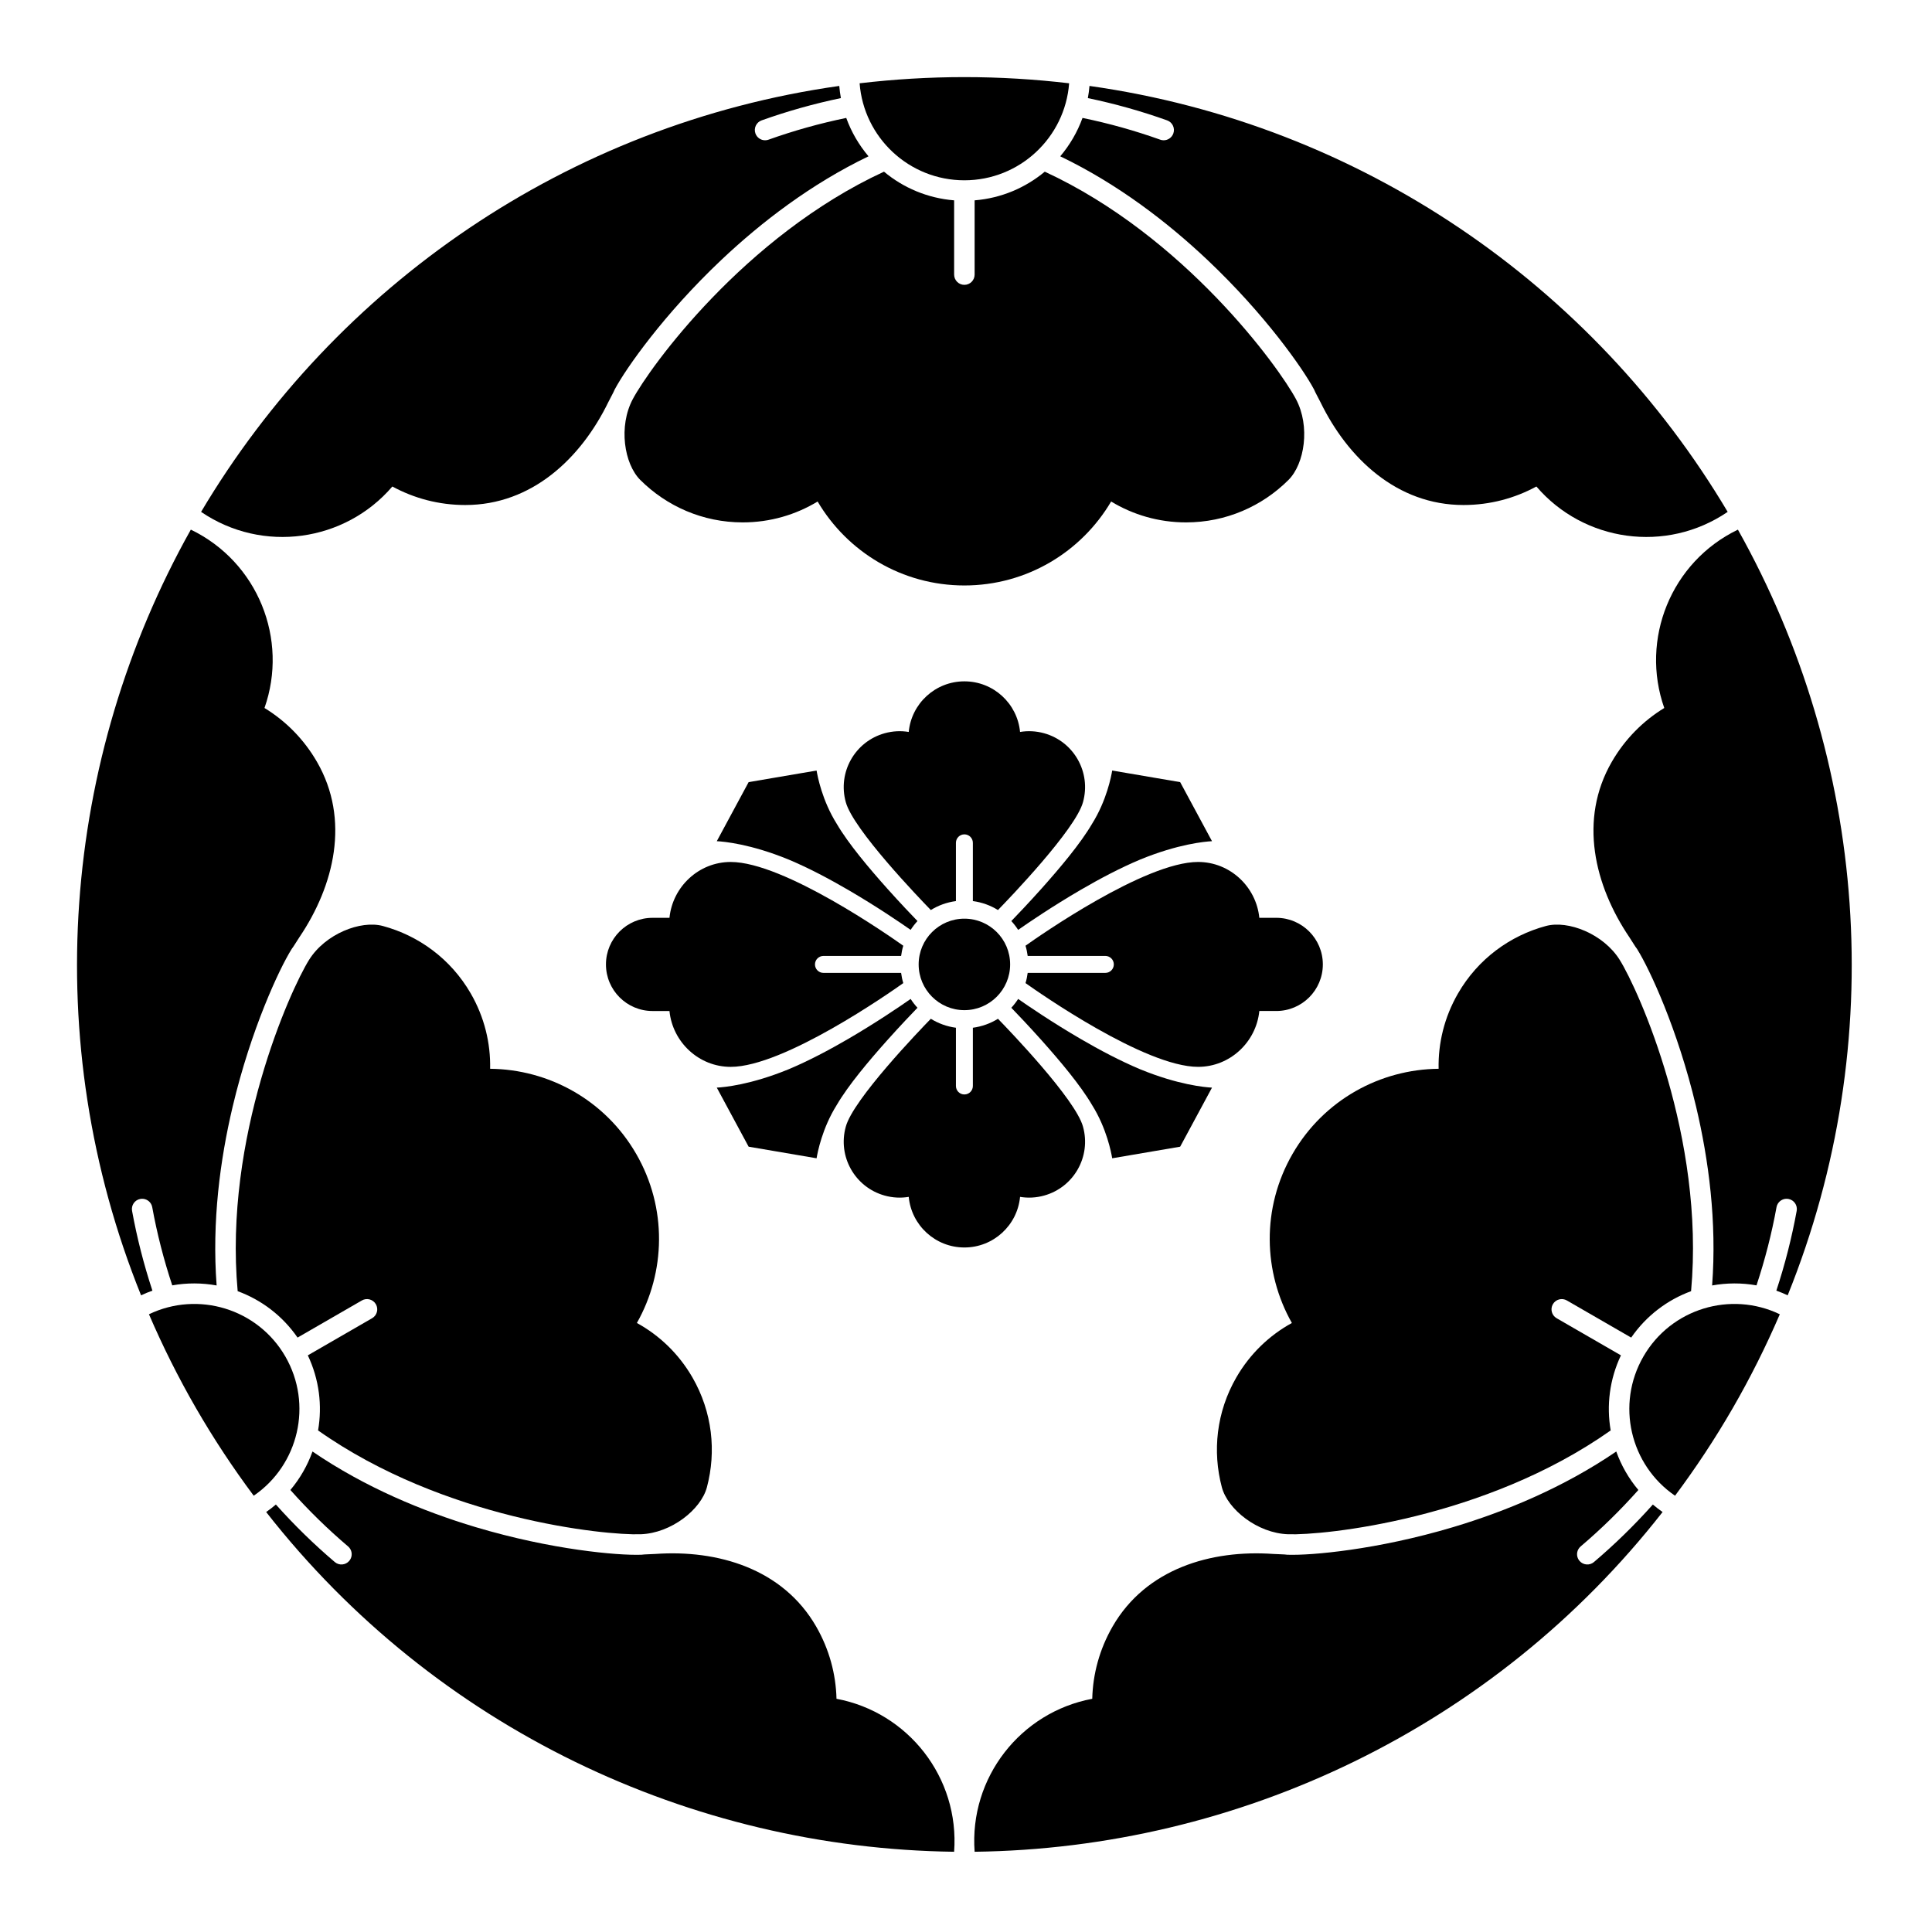 <?xml version="1.0" encoding="UTF-8" standalone="no"?>
<!-- Created with Inkscape (http://www.inkscape.org/) -->

<svg
   version="1.1"
   id="svg23862"
   width="795.035"
   height="793.701"
   viewBox="0 0 795.035 793.701"
   sodipodi:docname="Mitsuwari Karabanani Kenhanabishi.svg"
   inkscape:version="1.2 (dc2aeda, 2022-05-15)"
   xmlns:inkscape="http://www.inkscape.org/namespaces/inkscape"
   xmlns:sodipodi="http://sodipodi.sourceforge.net/DTD/sodipodi-0.dtd"
   xmlns="http://www.w3.org/2000/svg"
   xmlns:svg="http://www.w3.org/2000/svg">
  <defs
     id="defs23866">
    <clipPath
       clipPathUnits="userSpaceOnUse"
       id="clipPath24631">
      <path
         d="M -586.545,579.503 H 9.731 V -15.773 H -586.545 Z"
         id="path24633"
         style="stroke-width:1" />
    </clipPath>
    <clipPath
       clipPathUnits="userSpaceOnUse"
       id="clipPath24637">
      <path
         d="M -536.698,584.573 H 59.578 V -10.703 H -536.698 Z"
         id="path24639"
         style="stroke-width:1" />
    </clipPath>
    <clipPath
       clipPathUnits="userSpaceOnUse"
       id="clipPath24643">
      <path
         d="m -294.476,61.83 h 596.276 v -595.276 H -294.476 Z"
         id="path24645"
         style="stroke-width:1" />
    </clipPath>
    <clipPath
       clipPathUnits="userSpaceOnUse"
       id="clipPath24649">
      <path
         d="m -62.062,157.975 h 596.276 v -595.276 h -596.276 z"
         id="path24651"
         style="stroke-width:1" />
    </clipPath>
    <clipPath
       clipPathUnits="userSpaceOnUse"
       id="clipPath24655">
      <path
         d="m -503.435,412.803 h 596.276 v -595.276 h -596.276 z"
         id="path24657"
         style="stroke-width:1" />
    </clipPath>
    <clipPath
       clipPathUnits="userSpaceOnUse"
       id="clipPath24661">
      <path
         d="M -531.192,581.588 H 65.084 V -13.688 H -531.192 Z"
         id="path24663"
         style="stroke-width:1" />
    </clipPath>
    <clipPath
       clipPathUnits="userSpaceOnUse"
       id="clipPath24667">
      <path
         d="m -507.212,418.635 h 596.276 v -595.276 h -596.276 z"
         id="path24669"
         style="stroke-width:1" />
    </clipPath>
    <clipPath
       clipPathUnits="userSpaceOnUse"
       id="clipPath24673">
      <path
         d="m -251.526,297.635 h 596.276 v -595.276 H -251.526 Z"
         id="path24675"
         style="stroke-width:1" />
    </clipPath>
    <clipPath
       clipPathUnits="userSpaceOnUse"
       id="clipPath24679">
      <path
         d="M -533.214,157.975 H 63.062 v -595.276 H -533.214 Z"
         id="path24681"
         style="stroke-width:1" />
    </clipPath>
    <clipPath
       clipPathUnits="userSpaceOnUse"
       id="clipPath24685">
      <path
         d="m -261.78,320.626 h 596.276 v -595.276 h -596.276 z"
         id="path24687"
         style="stroke-width:1" />
    </clipPath>
    <clipPath
       clipPathUnits="userSpaceOnUse"
       id="clipPath24691">
      <path
         d="M -584.194,578.938 H 12.082 V -16.338 H -584.194 Z"
         id="path24693"
         style="stroke-width:1" />
    </clipPath>
    <clipPath
       clipPathUnits="userSpaceOnUse"
       id="clipPath24697">
      <path
         d="m -58.898,163.454 h 596.276 v -595.276 h -596.276 z"
         id="path24699"
         style="stroke-width:1" />
    </clipPath>
    <clipPath
       clipPathUnits="userSpaceOnUse"
       id="clipPath24703">
      <path
         d="m -294.474,571.485 h 596.276 V -23.791 h -596.276 z"
         id="path24705"
         style="stroke-width:1" />
    </clipPath>
    <clipPath
       clipPathUnits="userSpaceOnUse"
       id="clipPath24709">
      <path
         d="M -553.898,585.848 H 42.379 V -9.428 H -553.898 Z"
         id="path24711"
         style="stroke-width:1" />
    </clipPath>
    <clipPath
       clipPathUnits="userSpaceOnUse"
       id="clipPath24715">
      <path
         d="m -95.003,418.282 h 596.276 v -595.276 h -596.276 z"
         id="path24717"
         style="stroke-width:1" />
    </clipPath>
    <clipPath
       clipPathUnits="userSpaceOnUse"
       id="clipPath24721">
      <path
         d="m -297.638,55.643 h 596.276 v -595.276 h -596.276 z"
         id="path24723"
         style="stroke-width:1" />
    </clipPath>
    <clipPath
       clipPathUnits="userSpaceOnUse"
       id="clipPath24727">
      <path
         d="M -88.064,418.635 H 508.212 v -595.276 H -88.064 Z"
         id="path24729"
         style="stroke-width:1" />
    </clipPath>
    <clipPath
       clipPathUnits="userSpaceOnUse"
       id="clipPath24733">
      <path
         d="M -538.222,577.948 H 58.054 V -17.328 H -538.222 Z"
         id="path24735"
         style="stroke-width:1" />
    </clipPath>
    <clipPath
       clipPathUnits="userSpaceOnUse"
       id="clipPath24739">
      <path
         d="M -564.573,585.848 H 31.703 V -9.428 H -564.573 Z"
         id="path24741"
         style="stroke-width:1" />
    </clipPath>
    <clipPath
       clipPathUnits="userSpaceOnUse"
       id="clipPath24745">
      <path
         d="M -548.983,585.852 H 47.293 V -9.424 H -548.983 Z"
         id="path24747"
         style="stroke-width:1" />
    </clipPath>
    <clipPath
       clipPathUnits="userSpaceOnUse"
       id="clipPath24751">
      <path
         d="M -567.775,585.852 H 28.501 V -9.424 H -567.775 Z"
         id="path24753"
         style="stroke-width:1" />
    </clipPath>
    <clipPath
       clipPathUnits="userSpaceOnUse"
       id="clipPath24757">
      <path
         d="M -536.376,163.455 H 59.9 v -595.276 H -536.376 Z"
         id="path24759"
         style="stroke-width:1" />
    </clipPath>
    <clipPath
       clipPathUnits="userSpaceOnUse"
       id="clipPath24763">
      <path
         d="M -561.413,585.852 H 34.863 V -9.424 H -561.413 Z"
         id="path24765"
         style="stroke-width:1" />
    </clipPath>
    <clipPath
       clipPathUnits="userSpaceOnUse"
       id="clipPath24769">
      <path
         d="M -545.417,584.573 H 50.859 V -10.703 H -545.417 Z"
         id="path24771"
         style="stroke-width:1" />
    </clipPath>
    <clipPath
       clipPathUnits="userSpaceOnUse"
       id="clipPath24776">
      <path
         d="M -557.064,585.848 H 39.212 V -9.428 H -557.064 Z"
         id="path24778"
         style="stroke-width:1" />
    </clipPath>
    <clipPath
       clipPathUnits="userSpaceOnUse"
       id="clipPath24782">
      <path
         d="M -557.495,577.85 H 38.781 V -17.426 H -557.495 Z"
         id="path24784"
         style="stroke-width:1" />
    </clipPath>
    <clipPath
       clipPathUnits="userSpaceOnUse"
       id="clipPath24788">
      <path
         d="M -556.401,578.014 H 39.875 V -17.262 H -556.401 Z"
         id="path24790"
         style="stroke-width:1" />
    </clipPath>
    <clipPath
       clipPathUnits="userSpaceOnUse"
       id="clipPath24794">
      <path
         d="M -576.369,585.588 H 19.907 V -9.688 H -576.369 Z"
         id="path24796"
         style="stroke-width:1" />
    </clipPath>
    <clipPath
       clipPathUnits="userSpaceOnUse"
       id="clipPath24801">
      <path
         d="M -528.09,575.381 H 68.186 V -19.895 H -528.09 Z"
         id="path24803"
         style="stroke-width:1" />
    </clipPath>
    <clipPath
       clipPathUnits="userSpaceOnUse"
       id="clipPath24808">
      <path
         d="M -550.264,577.325 H 46.012 V -17.951 H -550.264 Z"
         id="path24810"
         style="stroke-width:1" />
    </clipPath>
    <clipPath
       clipPathUnits="userSpaceOnUse"
       id="clipPath24814">
      <path
         d="M -568.227,575.819 H 28.049 V -19.457 H -568.227 Z"
         id="path24816"
         style="stroke-width:1" />
    </clipPath>
    <clipPath
       clipPathUnits="userSpaceOnUse"
       id="clipPath24820">
      <path
         d="m -273.81,274.203 h 596.276 v -595.276 h -596.276 z"
         id="path24822"
         style="stroke-width:1" />
    </clipPath>
    <clipPath
       clipPathUnits="userSpaceOnUse"
       id="clipPath24826">
      <path
         d="m -273.019,368.967 h 596.276 v -595.276 h -596.276 z"
         id="path24828"
         style="stroke-width:1" />
    </clipPath>
    <clipPath
       clipPathUnits="userSpaceOnUse"
       id="clipPath24832">
      <path
         d="m -322.269,226.299 h 596.276 v -595.276 h -596.276 z"
         id="path24834"
         style="stroke-width:1" />
    </clipPath>
    <clipPath
       clipPathUnits="userSpaceOnUse"
       id="clipPath24838">
      <path
         d="M -572.817,586.135 H 23.459 V -9.141 H -572.817 Z"
         id="path24840"
         style="stroke-width:1" />
    </clipPath>
    <clipPath
       clipPathUnits="userSpaceOnUse"
       id="clipPath24844">
      <path
         d="M -574.546,585.852 H 21.73 V -9.424 H -574.546 Z"
         id="path24846"
         style="stroke-width:1" />
    </clipPath>
    <clipPath
       clipPathUnits="userSpaceOnUse"
       id="clipPath24850">
      <path
         d="M -542.933,584.573 H 53.343 V -10.703 H -542.933 Z"
         id="path24852"
         style="stroke-width:1" />
    </clipPath>
    <clipPath
       clipPathUnits="userSpaceOnUse"
       id="clipPath24856">
      <path
         d="m -283.525,297.633 h 596.276 v -595.276 h -596.276 z"
         id="path24858"
         style="stroke-width:1" />
    </clipPath>
    <clipPath
       clipPathUnits="userSpaceOnUse"
       id="clipPath24862">
      <path
         d="m -343.761,297.632 h 596.276 v -595.276 h -596.276 z"
         id="path24864"
         style="stroke-width:1" />
    </clipPath>
    <clipPath
       clipPathUnits="userSpaceOnUse"
       id="clipPath24868">
      <path
         d="m -321.476,321.063 h 596.276 v -595.276 h -596.276 z"
         id="path24870"
         style="stroke-width:1" />
    </clipPath>
    <clipPath
       clipPathUnits="userSpaceOnUse"
       id="clipPath24874">
      <path
         d="m -333.507,274.643 h 596.276 v -595.276 h -596.276 z"
         id="path24876"
         style="stroke-width:1" />
    </clipPath>
    <clipPath
       clipPathUnits="userSpaceOnUse"
       id="clipPath24880">
      <path
         d="M -540.821,585.848 H 55.455 V -9.428 H -540.821 Z"
         id="path24882"
         style="stroke-width:1" />
    </clipPath>
  </defs>
  <sodipodi:namedview
     id="namedview23864"
     pagecolor="#ffffff"
     bordercolor="#000000"
     borderopacity="0.25"
     inkscape:showpageshadow="2"
     inkscape:pageopacity="0.0"
     inkscape:pagecheckerboard="0"
     inkscape:deskcolor="#d1d1d1"
     showgrid="false"
     inkscape:zoom="0.29734106"
     inkscape:cx="-215.24105"
     inkscape:cy="396.85068"
     inkscape:window-width="1419"
     inkscape:window-height="456"
     inkscape:window-x="0"
     inkscape:window-y="25"
     inkscape:window-maximized="0"
     inkscape:current-layer="svg23862">
    <inkscape:page
       x="0"
       y="0"
       id="page23868"
       width="795.035"
       height="793.701" />
  </sodipodi:namedview>
  <path
     d="M 396.85 74.19 C 419.613 74.19 438.254 56.602 439.959 34.273 C 425.819 32.61 411.438 31.729 396.85 31.729 C 382.262 31.729 367.881 32.61 353.741 34.273 C 355.443 56.602 374.085 74.19 396.85 74.19"
     style="fill:#000000;fill-opacity:1;fill-rule:nonzero;stroke:none"
     id="path23982" />
  <path
     d="M 392.634 82.44 L 392.634 112.992 C 392.634 115.324 394.517 117.212 396.847 117.212 C 399.178 117.212 401.066 115.324 401.066 112.992 L 401.066 82.44 C 412.003 81.555 421.981 77.278 429.934 70.643 C 487.464 97.215 526.382 151.221 533.311 164.251 C 539.243 175.407 536.879 190.853 530.204 197.509 C 519.404 208.276 504.527 214.96 488.074 214.96 C 476.787 214.96 466.235 211.82 457.238 206.367 C 445.053 227.036 422.579 240.912 396.85 240.912 C 371.121 240.912 348.645 227.036 336.459 206.367 C 327.465 211.82 316.913 214.96 305.626 214.96 C 289.173 214.96 274.293 208.276 263.496 197.509 C 256.82 190.853 254.454 175.407 260.389 164.251 C 267.32 151.221 306.236 97.215 363.767 70.643 C 371.717 77.278 381.694 81.555 392.634 82.44"
     style="fill:#000000;fill-opacity:1;fill-rule:nonzero;stroke:none"
     id="path23986" />
  <path
     d="M 82.749 210.633 C 138.061 117.535 233.574 51.139 345.365 35.36 C 345.508 37.052 345.735 38.721 346.037 40.365 C 334.873 42.693 323.977 45.759 313.417 49.532 C 311.224 50.316 310.081 52.729 310.868 54.925 C 311.483 56.647 313.108 57.721 314.839 57.721 C 315.311 57.721 315.789 57.643 316.259 57.475 L 316.256 57.475 C 326.605 53.775 337.287 50.781 348.237 48.524 C 350.344 54.349 353.475 59.681 357.401 64.319 C 333.655 75.744 313.281 91.443 296.931 106.863 C 284.946 118.181 275.12 129.383 267.718 138.792 C 260.298 148.248 255.394 155.709 252.939 160.292 C 252.496 161.44 251.115 163.852 250.36 165.406 C 239.087 188.582 218.874 207.808 191.459 207.808 C 180.592 207.808 170.374 205.045 161.462 200.188 C 141.978 222.934 108.093 227.878 82.751 210.636 Z"
     style="fill:#000000;fill-opacity:1;fill-rule:nonzero;stroke:none"
     id="path23990" />
  <path
     d="M 710.952 210.633 C 655.637 117.535 560.127 51.139 448.333 35.36 C 448.193 37.052 447.966 38.721 447.661 40.365 C 458.827 42.693 469.723 45.759 480.283 49.532 C 482.477 50.316 483.619 52.729 482.833 54.925 C 482.215 56.647 480.593 57.721 478.859 57.721 C 478.39 57.721 477.909 57.643 477.439 57.475 L 477.445 57.475 C 467.095 53.775 456.414 50.781 445.463 48.524 C 443.354 54.349 440.226 59.681 436.299 64.319 C 460.046 75.744 480.419 91.443 496.767 106.863 C 508.753 118.181 518.58 129.383 525.98 138.792 C 533.4 148.248 538.307 155.709 540.759 160.292 C 541.202 161.44 542.583 163.852 543.34 165.406 C 554.614 188.582 574.827 207.808 602.242 207.808 C 613.106 207.808 623.324 205.045 632.239 200.188 C 651.723 222.934 685.608 227.878 710.949 210.636 Z"
     style="fill:#000000;fill-opacity:1;fill-rule:nonzero;stroke:none"
     id="path23994" />
  <path
     d="M 117.418 558.181 C 106.035 538.468 81.483 531.118 61.295 540.806 C 66.924 553.884 73.35 566.777 80.645 579.413 C 87.939 592.045 95.891 604.058 104.405 615.473 C 122.887 602.832 128.801 577.894 117.418 558.181"
     style="fill:#000000;fill-opacity:1;fill-rule:nonzero;stroke:none"
     id="path23998" />
  <path
     d="M 126.671 557.709 L 153.132 542.433 C 155.15 541.266 155.843 538.69 154.676 536.673 C 153.512 534.652 150.931 533.961 148.914 535.125 L 122.452 550.402 C 116.218 541.373 107.528 534.873 97.804 531.302 C 92.051 468.193 119.364 407.488 127.182 394.972 C 133.876 384.256 148.436 378.58 157.538 381.033 C 172.262 385 185.488 394.545 193.715 408.795 C 199.359 418.569 201.916 429.277 201.692 439.792 C 225.684 440.012 248.939 452.54 261.804 474.821 C 274.668 497.102 273.889 523.506 262.083 544.389 C 271.301 549.454 279.296 557.024 284.939 566.797 C 293.165 581.048 294.816 597.274 290.892 612.012 C 288.465 621.118 276.269 630.889 263.643 631.329 C 248.895 631.842 182.666 625.143 130.887 588.605 C 132.658 578.402 131.371 567.624 126.671 557.709"
     style="fill:#000000;fill-opacity:1;fill-rule:nonzero;stroke:none"
     id="path24002" />
  <path
     d="M 392.631 761.98 C 284.35 760.625 179.093 711.108 109.53 622.183 C 110.926 621.212 112.26 620.18 113.53 619.098 C 121.129 627.603 129.23 635.507 137.777 642.767 C 139.553 644.275 142.214 644.056 143.722 642.278 C 144.908 640.882 145.028 638.939 144.16 637.439 C 143.924 637.03 143.616 636.655 143.236 636.332 L 143.238 636.335 C 134.861 629.223 126.926 621.47 119.493 613.114 C 123.486 608.376 126.541 603.002 128.593 597.28 C 150.361 612.131 174.142 621.926 195.673 628.379 C 211.467 633.098 226.082 636.007 237.931 637.712 C 249.829 639.41 258.743 639.928 263.938 639.759 C 265.155 639.568 267.934 639.559 269.658 639.436 C 295.366 637.611 322.121 645.507 335.828 669.246 C 341.262 678.655 343.98 688.887 344.227 699.035 C 373.667 704.535 394.894 731.407 392.631 761.977 Z"
     style="fill:#000000;fill-opacity:1;fill-rule:nonzero;stroke:none"
     id="path24006" />
  <path
     d="M 78.53 217.939 C 25.561 312.391 15.817 428.305 58.049 533.01 C 59.585 532.286 61.145 531.649 62.718 531.089 C 59.153 520.256 56.358 509.286 54.345 498.256 C 53.929 495.964 55.446 493.766 57.741 493.352 C 59.541 493.024 61.285 493.893 62.15 495.393 C 62.385 495.8 62.558 496.256 62.647 496.745 L 62.645 496.74 C 64.613 507.552 67.363 518.302 70.885 528.914 C 76.983 527.826 83.163 527.873 89.145 528.953 C 87.166 502.674 90.574 477.182 95.754 455.313 C 99.563 439.273 104.35 425.164 108.798 414.048 C 113.278 402.893 117.285 394.915 120.027 390.5 C 120.801 389.541 122.199 387.14 123.169 385.708 C 137.603 364.357 144.145 337.24 130.437 313.497 C 125.003 304.088 117.503 296.62 108.839 291.331 C 118.795 263.083 106.137 231.266 78.533 217.94 Z"
     style="fill:#000000;fill-opacity:1;fill-rule:nonzero;stroke:none"
     id="path24010" />
  <path
     d="M 676.283 558.181 C 664.9 577.894 670.811 602.832 689.294 615.473 C 697.807 604.061 705.759 592.045 713.054 579.413 C 720.348 566.777 726.775 553.884 732.406 540.806 C 712.218 531.118 687.663 538.468 676.283 558.181"
     style="fill:#000000;fill-opacity:1;fill-rule:nonzero;stroke:none"
     id="path24014" />
  <path
     d="M 671.246 550.404 L 644.785 535.128 C 642.767 533.961 640.189 534.649 639.022 536.669 C 637.858 538.685 638.549 541.265 640.569 542.432 L 667.027 557.709 C 662.327 567.623 661.041 578.401 662.811 588.607 C 611.035 625.144 544.804 631.841 530.056 631.328 C 517.429 630.89 505.233 621.117 502.806 612.011 C 498.882 597.273 500.533 581.047 508.76 566.797 C 514.402 557.024 522.397 549.453 531.618 544.391 C 519.812 523.505 519.033 497.101 531.894 474.82 C 544.76 452.54 568.014 440.011 592.006 439.792 C 591.782 429.276 594.34 418.568 599.984 408.795 C 608.21 394.546 621.437 385.002 636.161 381.034 C 645.262 378.58 659.822 384.255 666.517 394.971 C 674.334 407.49 701.647 468.194 695.894 531.303 C 686.173 534.873 677.481 541.376 671.246 550.404"
     style="fill:#000000;fill-opacity:1;fill-rule:nonzero;stroke:none"
     id="path24018" />
  <path
     d="M 715.168 217.94 C 768.14 312.39 777.884 428.305 735.649 533.01 C 734.113 532.286 732.553 531.649 730.98 531.089 C 734.548 520.255 737.343 509.286 739.353 498.255 C 739.769 495.963 738.252 493.769 735.957 493.351 C 734.157 493.023 732.416 493.893 731.548 495.393 C 731.313 495.799 731.141 496.255 731.051 496.745 L 731.053 496.742 C 729.085 507.554 726.335 518.302 722.816 528.914 C 716.715 527.829 710.535 527.873 704.553 528.953 C 706.532 502.674 703.124 477.182 697.944 455.313 C 694.135 439.273 689.348 425.163 684.9 414.048 C 680.42 402.896 676.413 394.916 673.671 390.5 C 672.897 389.541 671.499 387.141 670.529 385.708 C 656.095 364.357 649.553 337.241 663.261 313.498 C 668.695 304.088 676.196 296.62 684.859 291.33 C 674.903 263.083 687.561 231.265 715.165 217.94 Z"
     style="fill:#000000;fill-opacity:1;fill-rule:nonzero;stroke:none"
     id="path24022" />
  <path
     d="m 401.066,761.98 c 108.284,-1.355 213.539,-50.872 283.101,-139.797 -1.396,-0.971 -2.729,-2.003 -4,-3.085 -7.599,8.508 -15.7,16.409 -24.247,23.669 -1.776,1.508 -4.437,1.289 -5.945,-0.489 -1.185,-1.396 -1.303,-3.339 -0.437,-4.839 0.236,-0.409 0.547,-0.784 0.924,-1.104 h -0.003 c 8.38,-7.109 16.312,-14.865 23.745,-23.221 -3.993,-4.737 -7.045,-10.112 -9.1,-15.833 -21.768,14.853 -45.549,24.648 -67.077,31.099 -15.797,4.719 -30.409,7.628 -42.261,9.333 -11.897,1.697 -20.812,2.216 -26.007,2.049 -1.217,-0.193 -3.993,-0.203 -5.72,-0.323 -25.708,-1.825 -52.46,6.068 -66.171,29.809 -5.433,9.409 -8.149,19.639 -8.399,29.787 -29.44,5.5 -50.667,32.372 -48.404,62.943 z"
     style="fill:#000000;fill-opacity:1;fill-rule:nonzero;stroke:none;stroke-width:1.333"
     id="path24026" />
  <path
     d="M 335.369 396.847 C 335.369 394.922 336.932 393.358 338.856 393.358 L 370.816 393.358 C 371.005 391.92 371.293 390.511 371.706 389.156 C 366.2 385.238 322.569 354.691 300.692 354.691 C 287.558 354.691 276.769 364.882 275.493 377.675 L 268.525 377.675 C 257.94 377.675 249.356 386.259 249.356 396.847 C 249.356 407.436 257.94 416.019 268.525 416.019 L 275.493 416.019 C 276.769 428.814 287.558 439.004 300.692 439.004 C 322.572 439.004 366.208 408.452 371.708 404.538 C 371.293 403.183 371.008 401.772 370.816 400.335 L 338.856 400.335 C 336.932 400.335 335.369 398.77 335.369 396.847"
     style="fill:#000000;fill-opacity:1;fill-rule:nonzero;stroke:none"
     id="path24030" />
  <path
     d="M 349.04 427.501 C 341.313 431.998 332.805 436.522 324.516 439.996 C 308.895 446.4 297.949 447.392 294.964 447.545 L 308.065 471.85 L 336.033 476.621 C 336.417 474.277 338.324 464.269 344.313 454.714 C 349.119 446.493 357.621 436.446 365.079 428.085 C 370.493 422.037 375.303 417.006 377.547 414.686 C 376.509 413.564 375.568 412.348 374.735 411.053 C 370.551 413.982 360.693 420.712 349.04 427.501"
     style="fill:#000000;fill-opacity:1;fill-rule:nonzero;stroke:none"
     id="path24034" />
  <path
     d="M 365.079 365.604 C 357.62 357.241 349.118 347.193 344.322 338.987 C 338.324 329.42 336.418 319.412 336.034 317.069 L 308.068 321.836 L 294.965 346.141 C 297.949 346.295 308.896 347.287 324.519 353.692 C 332.806 357.167 341.314 361.689 349.04 366.191 C 360.691 372.973 370.55 379.703 374.735 382.635 C 375.568 381.341 376.507 380.127 377.547 379.001 C 375.303 376.683 370.494 371.651 365.079 365.604"
     style="fill:#000000;fill-opacity:1;fill-rule:nonzero;stroke:none"
     id="path24038" />
  <path
     d="M 429.691 301.732 C 426.348 300.799 422.975 300.653 419.762 301.188 C 418.66 289.507 408.823 280.365 396.858 280.365 C 384.891 280.365 375.054 289.507 373.951 301.188 C 370.739 300.653 367.364 300.799 364.024 301.732 C 351.787 305.148 344.631 317.839 348.05 330.076 C 351.087 341.303 378.384 369.688 383.043 374.472 C 386.119 372.565 389.62 371.284 393.371 370.785 L 393.371 346.816 C 393.371 344.891 394.928 343.331 396.858 343.331 C 398.779 343.331 400.342 344.891 400.342 346.816 L 400.342 370.785 C 404.092 371.284 407.595 372.566 410.672 374.472 C 415.328 369.688 442.626 341.303 445.664 330.076 C 449.082 317.839 441.928 305.148 429.691 301.732"
     style="fill:#000000;fill-opacity:1;fill-rule:nonzero;stroke:none"
     id="path24042" />
  <path
     d="M 378.034 396.844 C 378.034 386.448 386.461 378.023 396.858 378.023 C 407.254 378.023 415.679 386.448 415.679 396.844 C 415.679 407.24 407.254 415.668 396.858 415.668 C 386.461 415.668 378.034 407.24 378.034 396.844"
     style="fill:#000000;fill-opacity:1;fill-rule:nonzero;stroke:none"
     id="path24046" />
  <path
     d="M 458.348 396.843 C 458.348 398.77 456.785 400.332 454.86 400.332 L 422.9 400.332 C 422.711 401.77 422.424 403.178 422.009 404.532 C 427.515 408.452 471.147 438.999 493.023 438.999 C 506.156 438.999 516.947 428.808 518.223 416.014 L 525.19 416.014 C 535.776 416.014 544.36 407.431 544.36 396.842 C 544.36 386.254 535.776 377.67 525.19 377.67 L 518.223 377.67 C 516.947 364.878 506.156 354.686 493.023 354.686 C 471.143 354.686 427.507 385.238 422.007 389.151 C 422.423 390.507 422.708 391.918 422.9 393.356 L 454.86 393.356 C 456.785 393.356 458.348 394.92 458.348 396.843"
     style="fill:#000000;fill-opacity:1;fill-rule:nonzero;stroke:none"
     id="path24050" />
  <path
     d="M 444.676 366.19 C 452.4 361.693 460.911 357.167 469.2 353.695 C 484.819 347.289 495.765 346.297 498.749 346.143 L 485.649 321.838 L 457.679 317.067 C 457.297 319.41 455.392 329.419 449.4 338.974 C 444.597 347.195 436.093 357.242 428.635 365.606 C 423.221 371.653 418.413 376.683 416.168 379.002 C 417.205 380.127 418.145 381.342 418.979 382.635 C 423.164 379.706 433.023 372.977 444.676 366.19"
     style="fill:#000000;fill-opacity:1;fill-rule:nonzero;stroke:none"
     id="path24054" />
  <path
     d="M 428.634 428.084 C 436.094 436.448 444.598 446.496 449.391 454.701 C 455.389 464.269 457.297 474.277 457.678 476.62 L 485.646 471.852 L 498.748 447.548 C 495.766 447.393 484.817 446.401 469.195 439.996 C 460.91 436.524 452.399 431.999 444.675 427.499 C 433.025 420.715 423.166 413.985 418.978 411.053 C 418.146 412.347 417.209 413.563 416.167 414.688 C 418.413 417.005 423.221 422.037 428.634 428.084"
     style="fill:#000000;fill-opacity:1;fill-rule:nonzero;stroke:none"
     id="path24058" />
  <path
     d="M 364.025 491.957 C 367.365 492.892 370.74 493.036 373.953 492.501 C 375.054 504.184 384.892 513.324 396.858 513.324 C 408.824 513.324 418.661 504.184 419.765 492.501 C 422.976 493.036 426.349 492.892 429.692 491.957 C 441.929 488.542 449.082 475.85 445.665 463.613 C 442.626 452.386 415.33 424.001 410.673 419.217 C 407.596 421.124 404.093 422.405 400.344 422.905 L 400.344 446.873 C 400.344 448.798 398.785 450.358 396.858 450.358 C 394.934 450.358 393.372 448.798 393.372 446.873 L 393.372 422.905 C 389.622 422.405 386.12 421.121 383.044 419.217 C 378.386 424.001 351.088 452.386 348.05 463.613 C 344.632 475.85 351.788 488.542 364.025 491.957"
     style="fill:#000000;fill-opacity:1;fill-rule:nonzero;stroke:none"
     id="path24062" />
</svg>
